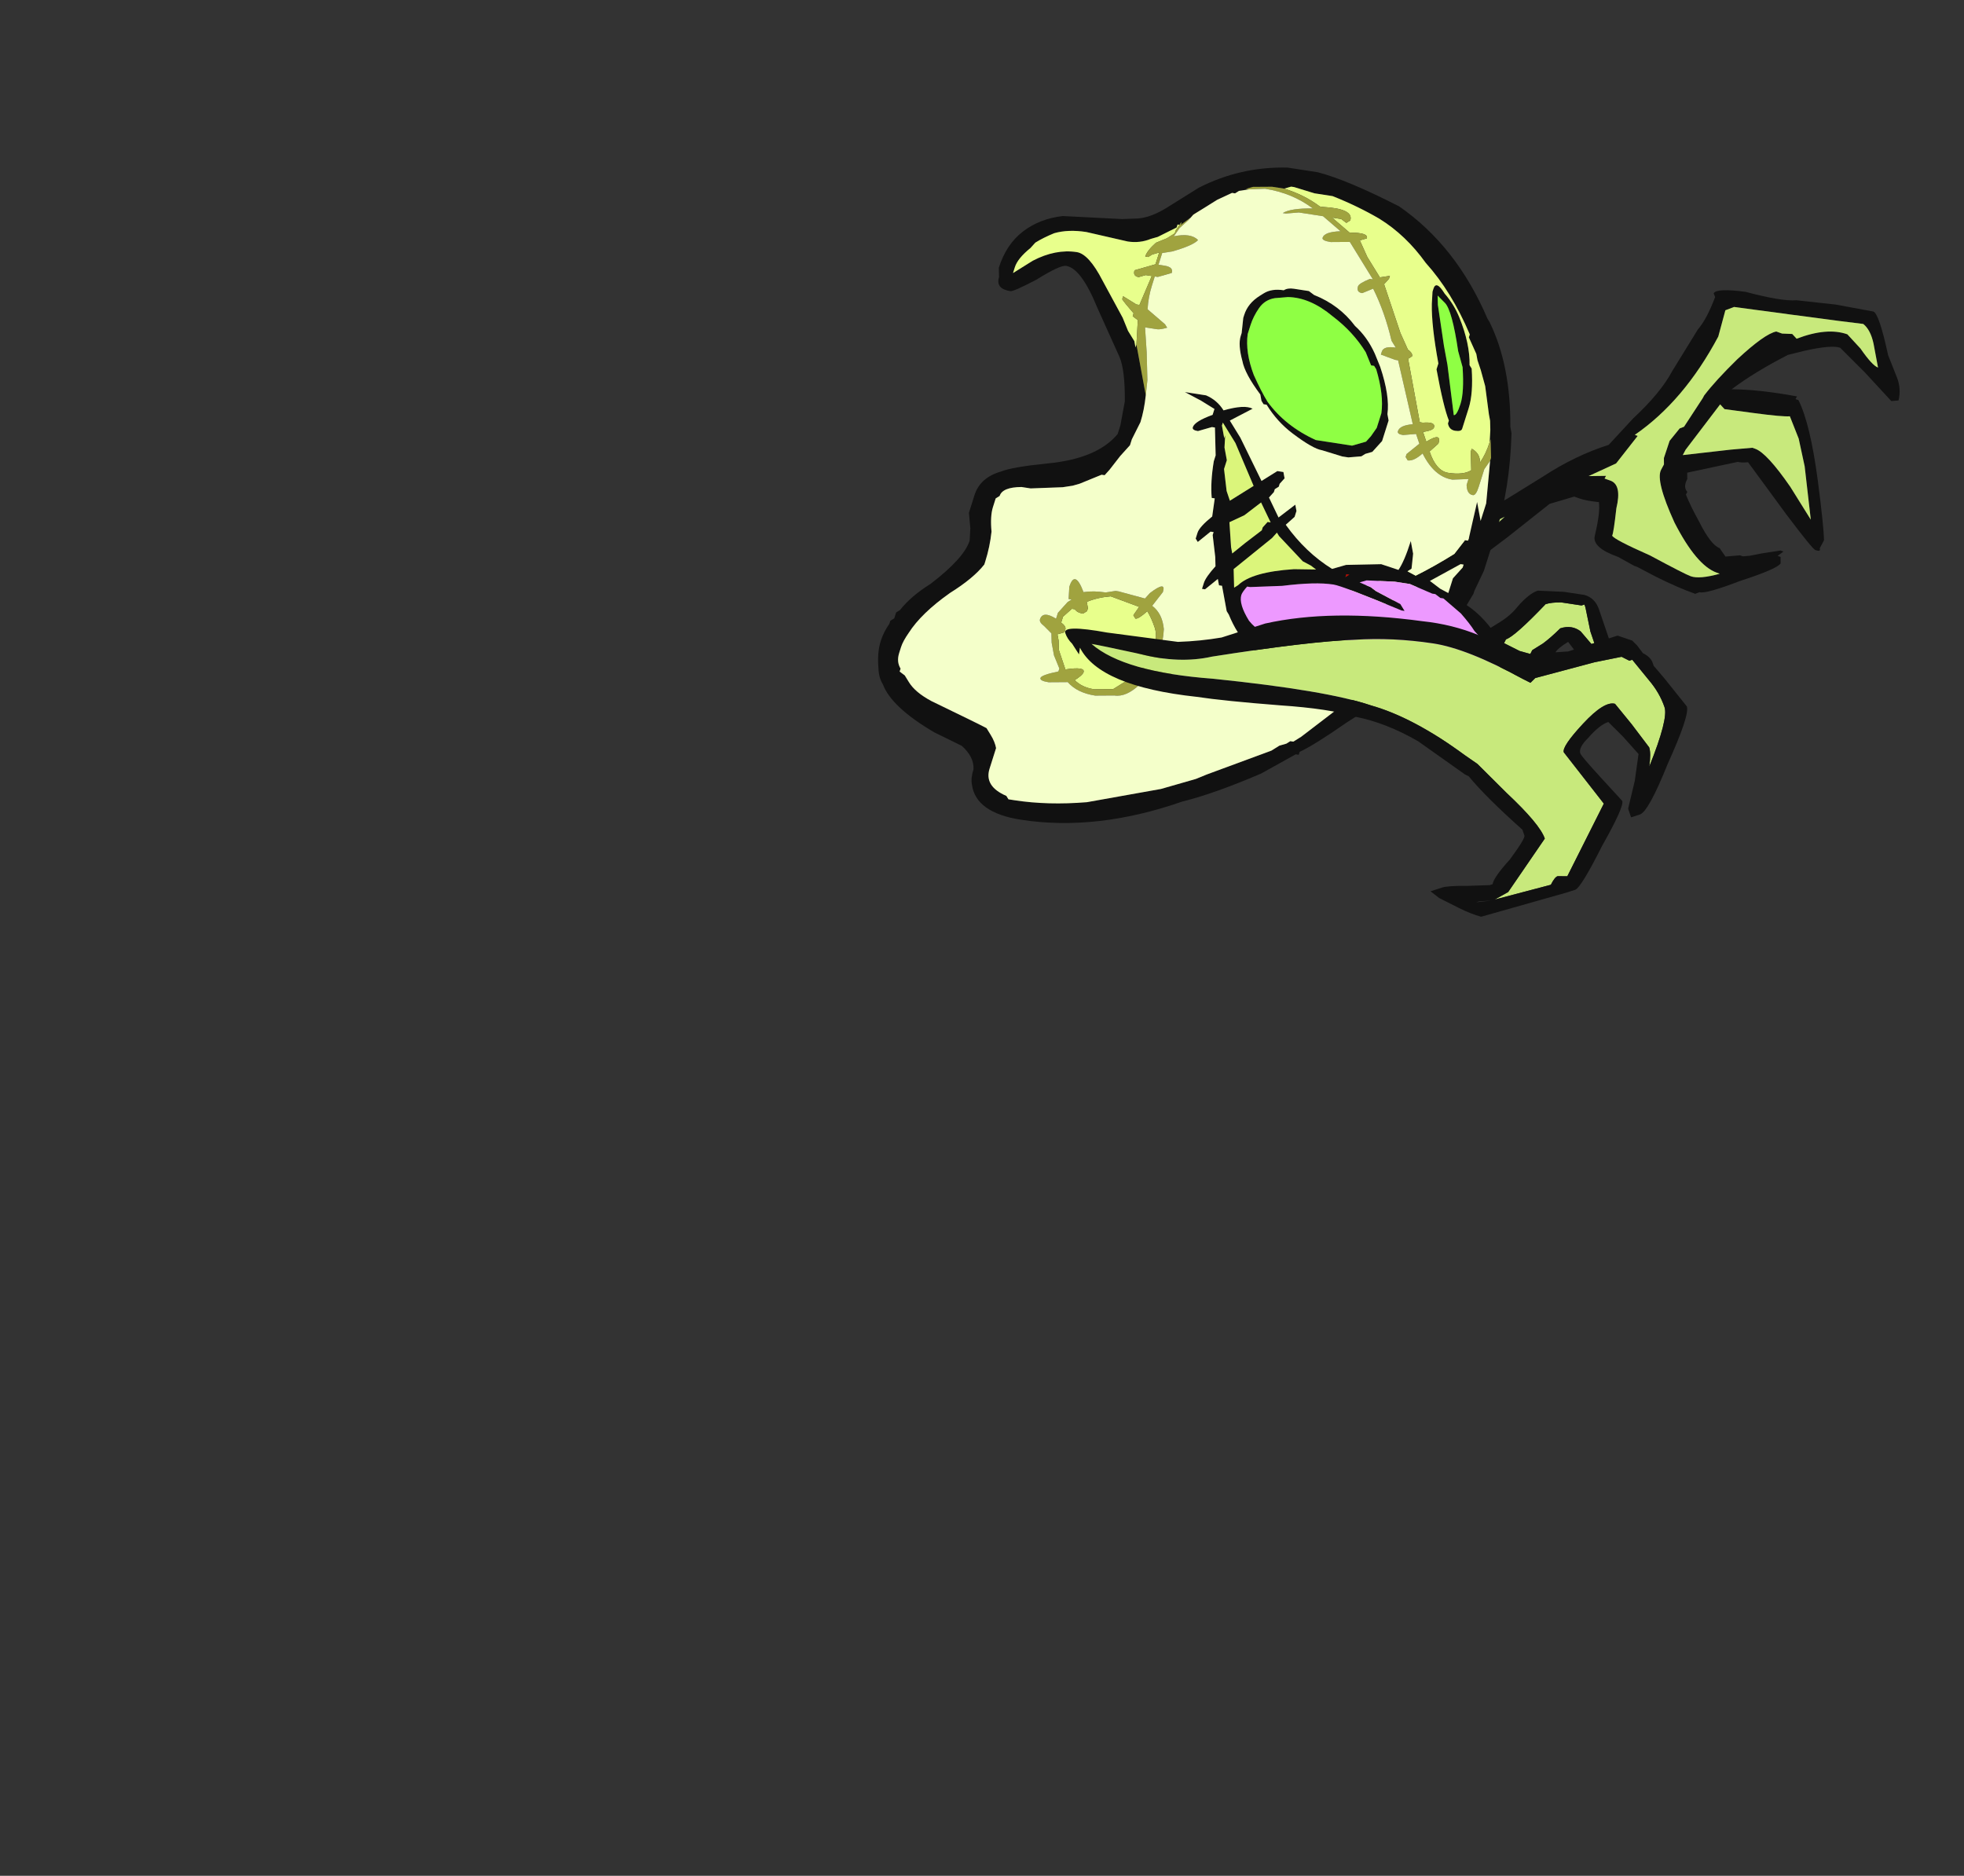 <?xml version="1.0" encoding="UTF-8" standalone="no"?>
<svg xmlns:ffdec="https://www.free-decompiler.com/flash" xmlns:xlink="http://www.w3.org/1999/xlink" ffdec:objectType="frame" height="214.75px" width="224.85px" xmlns="http://www.w3.org/2000/svg">
  <rect width="100%" height="100%" fill="#333333" stroke="none"/>
  <g transform="matrix(1.0, 0.0, 0.0, 1.0, 107.85, 79.0)">
    <use ffdec:characterId="533" ffdec:characterName="a_GhostArm21" height="57.05" transform="matrix(0.469, -0.88, 0.951, 0.337, 32.434, -9.571)" width="57.4" xlink:href="#sprite0"/>
    <use ffdec:characterId="531" ffdec:characterName="a_GhostBody12" height="78.75" transform="matrix(0.99, 0.153, -0.304, 0.961, 11.5, -64.15)" width="73.85" xlink:href="#sprite1"/>
    <use ffdec:characterId="529" ffdec:characterName="a_GhostArm20" height="46.2" transform="matrix(0.951, -0.305, 0.322, 0.946, 14.0, -6.85)" width="64.75" xlink:href="#sprite2"/>
  </g>
  <defs>
    <g id="sprite0" transform="matrix(1.0, 0.0, 0.0, 1.0, 1.75, 3.15)">
      <use ffdec:characterId="532" height="8.15" transform="matrix(7.0, 0.0, 0.0, 7.0, -1.75, -3.15)" width="8.2" xlink:href="#shape0"/>
    </g>
    <g id="shape0" transform="matrix(1.0, 0.0, 0.0, 1.0, 0.25, 0.45)">
      <path d="M0.15 -0.25 L0.2 -0.15 Q0.2 0.0 0.25 0.05 0.45 0.4 0.45 0.45 0.45 0.6 1.0 1.25 L1.55 1.85 2.3 2.3 3.0 2.8 3.55 3.15 Q4.05 3.45 4.4 3.85 L4.95 4.0 Q5.5 4.2 5.9 4.2 L6.7 4.25 Q6.9 4.3 7.3 4.25 L7.35 4.2 Q7.45 4.2 7.55 4.65 7.6 5.25 7.7 5.45 L7.85 6.05 7.95 6.65 Q7.95 6.75 7.35 7.2 L7.05 7.5 Q6.9 7.65 6.7 7.7 L6.65 7.6 6.95 7.0 7.2 6.45 Q7.2 6.3 6.95 5.95 L6.8 5.75 Q6.35 5.4 5.95 5.2 6.1 5.6 6.2 6.2 L6.15 6.2 6.15 6.25 Q5.85 6.6 5.0 7.15 4.3 7.6 4.1 7.7 L3.95 7.7 Q3.9 7.75 3.9 7.65 3.9 7.6 4.3 6.95 L4.9 6.0 Q4.85 5.9 4.85 5.85 L4.4 5.2 4.3 5.25 Q4.15 5.25 4.1 5.35 L4.05 5.35 Q3.9 5.5 3.7 5.75 3.4 6.1 3.4 6.25 L3.3 6.4 3.4 6.6 3.4 6.65 3.45 6.75 3.55 6.9 3.7 7.15 3.7 7.2 3.6 7.15 3.6 7.2 3.5 7.25 Q3.4 7.25 3.0 6.8 2.6 6.4 2.6 6.3 L2.55 6.25 Q2.55 5.95 2.6 5.55 L2.65 5.2 2.65 5.15 2.7 4.85 Q2.7 4.4 2.9 4.35 3.3 4.25 3.45 4.15 3.4 3.95 3.4 3.85 L3.4 3.75 3.15 3.45 2.4 3.1 Q1.8 2.8 1.4 2.6 0.7 2.3 0.35 2.0 -0.25 1.45 -0.25 0.3 L-0.2 -0.05 Q-0.15 -0.25 -0.05 -0.45 0.1 -0.4 0.15 -0.25 M7.25 4.6 L7.15 4.5 6.7 4.6 Q5.5 4.6 4.7 4.15 L4.7 4.2 4.15 4.1 3.8 3.8 3.9 4.05 3.85 4.05 3.85 4.15 Q3.85 4.35 3.45 4.45 3.05 4.6 3.0 4.6 2.95 4.65 2.9 5.3 2.8 5.95 2.8 6.05 2.8 6.2 3.0 6.45 L3.0 6.4 Q3.0 6.05 3.55 5.4 4.1 4.8 4.3 4.8 L4.4 4.8 4.5 4.75 4.8 4.7 5.05 4.75 5.1 4.8 5.65 4.85 5.7 4.85 Q6.0 4.9 6.45 5.05 7.0 5.25 7.1 5.4 L7.1 5.5 7.15 5.65 7.1 5.75 Q7.45 6.1 7.45 6.45 L7.3 6.75 Q7.1 7.05 7.1 7.15 L7.45 6.9 Q7.65 6.75 7.7 6.6 7.65 6.4 7.45 5.5 L7.25 4.6 M2.3 2.75 L2.7 2.9 Q2.4 2.65 2.0 2.45 1.5 2.15 0.7 1.25 0.2 0.65 0.0 0.25 0.0 0.9 0.3 1.4 0.5 1.8 1.15 2.2 L2.3 2.7 2.3 2.75 M4.75 5.0 L4.65 5.0 5.0 5.65 5.15 5.95 5.15 6.0 Q5.15 6.2 4.75 6.8 L4.35 7.35 5.15 6.85 5.55 6.55 5.85 6.25 Q5.8 6.15 5.7 5.7 L5.6 5.25 5.65 5.15 4.75 5.0" fill="#111111" fill-rule="evenodd" stroke="none"/>
      <path d="M7.25 4.6 L7.45 5.5 Q7.65 6.4 7.7 6.6 7.65 6.75 7.45 6.9 L7.1 7.15 Q7.1 7.05 7.3 6.75 L7.45 6.45 Q7.45 6.1 7.1 5.75 L7.15 5.65 7.1 5.5 7.1 5.4 Q7.0 5.25 6.45 5.05 6.0 4.9 5.7 4.85 L5.65 4.85 5.1 4.8 5.05 4.75 4.8 4.7 4.5 4.75 4.4 4.8 4.3 4.8 Q4.1 4.8 3.55 5.4 3.0 6.05 3.0 6.4 L3.0 6.45 Q2.8 6.2 2.8 6.05 2.8 5.95 2.9 5.3 2.95 4.65 3.0 4.6 3.05 4.6 3.45 4.45 3.85 4.35 3.85 4.15 L3.85 4.05 3.9 4.05 3.8 3.8 4.15 4.1 4.7 4.2 4.7 4.15 Q5.5 4.6 6.7 4.6 L7.15 4.5 7.25 4.6 M2.3 2.75 L2.3 2.7 1.15 2.2 Q0.5 1.8 0.3 1.4 0.0 0.9 0.0 0.25 0.2 0.65 0.7 1.25 1.5 2.15 2.0 2.45 2.4 2.65 2.7 2.9 L2.3 2.75 M4.75 5.0 L5.65 5.15 5.6 5.25 5.7 5.7 Q5.8 6.15 5.85 6.25 L5.55 6.55 5.15 6.85 4.35 7.35 4.75 6.8 Q5.15 6.2 5.15 6.0 L5.15 5.95 5.0 5.65 4.65 5.0 4.75 5.0" fill="#c8e97c" fill-rule="evenodd" stroke="none"/>
    </g>
    <g id="sprite1" transform="matrix(1.0, 0.0, 0.0, 1.0, 0.0, 0.0)">
      <use ffdec:characterId="530" height="11.25" transform="matrix(7.0, 0.0, 0.0, 7.0, 0.0, 0.0)" width="10.55" xlink:href="#shape1"/>
    </g>
    <g id="shape1" transform="matrix(1.0, 0.0, 0.0, 1.0, 0.0, 0.0)">
      <path d="M8.7 4.25 L8.7 4.2 8.6 3.9 8.6 3.95 8.55 3.75 8.5 3.6 8.45 3.5 8.25 3.05 8.1 2.8 8.0 2.65 7.95 2.55 7.75 2.3 7.75 2.25 Q7.25 1.6 6.7 1.2 6.25 0.8 5.75 0.6 5.35 0.45 4.9 0.35 L4.6 0.35 4.25 0.3 4.2 0.3 4.1 0.35 3.9 0.35 3.6 0.4 3.5 0.45 3.55 0.45 3.4 0.5 3.35 0.55 3.3 0.55 3.1 0.7 2.9 0.9 2.65 1.2 2.6 1.2 2.6 1.25 2.35 1.45 2.25 1.5 Q2.1 1.6 1.9 1.6 L1.2 1.55 Q0.9 1.55 0.7 1.65 0.55 1.75 0.45 1.85 L0.4 1.95 Q0.25 2.15 0.25 2.3 L0.25 2.4 0.5 2.15 Q0.8 1.9 1.15 1.9 1.35 1.9 1.7 2.3 L2.2 2.85 2.35 3.05 2.5 3.2 2.55 3.3 2.55 3.25 2.95 4.05 Q3.0 4.3 3.0 4.5 L2.95 4.8 2.95 4.9 2.85 5.1 2.75 5.35 2.7 5.45 2.65 5.45 Q2.5 5.55 2.35 5.65 L2.25 5.7 2.1 5.75 1.6 5.85 1.45 5.85 Q1.15 5.9 1.15 6.05 L1.1 6.1 Q1.1 6.15 1.1 6.25 1.1 6.4 1.2 6.65 1.25 6.9 1.25 7.15 L1.25 7.2 Q1.15 7.45 0.85 7.75 0.5 8.15 0.4 8.5 0.35 8.65 0.35 8.75 L0.35 8.85 Q0.35 9.0 0.45 9.1 L0.45 9.15 0.55 9.2 0.65 9.3 Q0.8 9.45 1.1 9.55 1.95 9.8 2.1 9.85 L2.2 9.95 Q2.3 10.05 2.35 10.15 L2.35 10.5 Q2.35 10.8 2.75 10.9 L2.8 10.95 2.9 10.95 Q3.45 10.95 4.05 10.8 L5.15 10.4 5.65 10.15 5.8 10.05 6.7 9.5 6.8 9.4 6.9 9.35 6.95 9.3 7.0 9.3 7.1 9.2 7.5 8.7 8.15 8.05 8.0 7.95 Q7.75 7.85 7.6 7.75 L7.3 7.75 7.1 7.7 6.95 7.7 6.8 7.8 6.7 7.9 Q6.6 8.0 6.35 8.0 L6.3 8.0 Q5.8 8.0 5.35 7.4 L5.3 7.35 5.1 6.95 5.05 6.95 5.0 6.85 4.85 7.05 4.8 7.05 Q4.8 7.0 4.8 6.95 4.8 6.85 4.9 6.65 L4.85 6.5 4.7 6.15 4.7 6.1 4.65 6.1 4.5 6.3 4.45 6.25 Q4.45 6.2 4.45 6.15 4.45 6.05 4.6 5.85 L4.55 5.55 4.5 5.55 Q4.4 5.3 4.35 4.95 L4.35 4.85 4.2 4.4 4.15 4.4 3.95 4.5 Q3.85 4.5 3.85 4.45 3.85 4.35 4.1 4.2 L4.1 4.1 3.85 4.0 3.55 3.9 3.9 3.9 Q4.1 3.95 4.25 4.1 4.55 3.95 4.7 4.0 L4.4 4.25 4.65 4.5 5.2 5.15 5.4 4.95 5.5 4.95 5.55 5.05 5.5 5.15 5.5 5.2 5.45 5.25 5.45 5.3 5.4 5.4 5.65 5.7 5.85 5.45 5.9 5.55 5.9 5.65 5.8 5.8 Q6.25 6.2 6.75 6.4 L6.95 6.3 7.5 6.2 7.8 6.25 Q7.85 6.1 7.85 5.75 L7.95 5.95 8.0 6.2 7.95 6.25 8.1 6.3 Q8.35 6.1 8.6 5.85 L8.7 5.6 8.75 5.6 8.75 5.55 8.7 4.95 8.85 5.25 8.85 4.95 8.7 4.25 M7.05 1.7 L7.1 1.85 7.4 2.5 7.55 2.8 7.9 3.6 Q7.95 3.6 7.95 3.4 7.95 3.2 7.8 2.8 L7.65 2.55 Q7.35 1.9 7.2 1.8 L7.05 1.7 M7.15 1.65 Q7.35 1.8 7.5 2.0 7.8 2.4 7.9 2.75 L7.95 2.8 Q8.1 3.2 8.1 3.45 L8.1 3.8 Q8.1 3.85 8.0 3.85 7.9 3.85 7.85 3.75 L7.85 3.7 Q7.7 3.5 7.4 2.9 L7.4 2.8 Q7.1 2.2 7.0 1.85 L6.95 1.65 6.95 1.6 Q6.95 1.45 7.15 1.65 M6.5 3.0 Q6.8 3.45 6.85 3.75 L6.9 3.85 6.9 4.2 6.8 4.4 6.7 4.45 6.65 4.5 6.45 4.55 6.35 4.55 6.0 4.5 Q5.85 4.5 5.45 4.3 5.15 4.15 4.9 3.9 L4.85 3.9 4.8 3.85 4.75 3.75 Q4.4 3.45 4.3 3.25 4.15 3.0 4.15 2.85 L4.15 2.8 4.1 2.55 4.1 2.5 Q4.1 2.3 4.25 2.15 L4.3 2.1 Q4.4 2.0 4.6 2.0 4.65 1.95 4.75 1.95 L5.0 1.95 5.1 2.0 Q5.55 2.1 5.9 2.4 6.15 2.55 6.35 2.8 L6.5 3.0 M6.4 3.0 L6.35 3.0 6.2 2.8 Q5.9 2.5 5.5 2.3 5.05 2.05 4.7 2.1 L4.5 2.15 Q4.35 2.2 4.3 2.35 4.25 2.5 4.25 2.65 L4.25 2.8 Q4.3 3.1 4.55 3.45 4.75 3.7 4.9 3.85 5.3 4.2 5.85 4.35 L6.45 4.35 6.65 4.25 6.7 4.15 6.75 4.0 6.75 3.75 Q6.7 3.45 6.45 3.05 L6.4 3.0 M8.0 2.0 Q8.55 2.65 8.85 3.65 L8.9 3.75 Q9.15 4.65 9.15 5.4 L9.15 6.05 9.1 6.4 9.1 6.45 9.05 6.65 Q9.4 6.8 9.75 7.15 9.95 7.3 10.2 7.65 10.55 8.1 10.55 8.4 10.55 8.6 10.45 8.6 L10.35 8.8 Q10.15 9.0 9.8 9.0 9.4 9.0 8.95 8.7 8.7 8.5 8.55 8.35 L8.3 8.15 Q8.25 8.35 7.75 8.85 7.35 9.3 7.15 9.45 L7.15 9.5 7.1 9.5 6.65 9.9 Q6.0 10.35 5.55 10.55 4.35 11.25 3.1 11.25 2.35 11.25 2.15 10.8 2.1 10.7 2.1 10.55 2.05 10.35 1.8 10.2 L1.3 10.05 Q0.5 9.75 0.25 9.4 0.15 9.3 0.1 9.15 0.0 8.9 0.0 8.7 0.0 8.55 0.05 8.4 L0.05 8.35 0.1 8.3 0.1 8.2 0.15 8.15 Q0.25 7.9 0.5 7.65 0.9 7.15 0.9 6.85 L0.85 6.65 0.75 6.4 0.75 6.1 Q0.75 5.8 1.05 5.65 1.2 5.55 1.75 5.4 2.5 5.2 2.7 4.75 L2.7 4.6 2.65 4.2 Q2.5 3.7 2.35 3.5 L1.75 2.75 Q1.3 2.15 1.05 2.15 0.95 2.15 0.65 2.45 0.35 2.7 0.3 2.7 0.05 2.7 0.05 2.5 L0.0 2.35 Q0.0 1.95 0.2 1.7 0.4 1.45 0.75 1.35 L1.7 1.25 1.95 1.2 Q2.15 1.15 2.35 0.95 L2.75 0.55 Q3.3 0.1 4.05 0.0 L4.55 0.0 Q5.05 0.05 6.0 0.35 7.1 0.85 7.95 1.95 L8.0 2.0 M6.25 6.35 L5.75 6.0 5.7 5.95 5.65 6.05 5.2 6.65 5.3 6.95 5.35 6.9 Q5.5 6.65 6.15 6.5 L6.5 6.45 6.4 6.4 6.25 6.35 M7.05 6.45 L7.0 6.45 7.0 6.5 7.05 6.45 M6.05 6.8 L5.55 6.9 5.5 6.9 Q5.45 7.0 5.45 7.05 5.45 7.2 5.7 7.45 5.95 7.65 6.25 7.65 L6.55 7.6 7.05 7.5 Q7.65 7.5 8.6 8.15 9.4 8.7 9.65 8.75 L9.9 8.75 Q10.05 8.7 10.1 8.6 10.2 8.5 10.2 8.45 L10.2 8.35 10.25 8.25 10.15 7.95 10.05 7.85 10.05 7.8 Q9.8 7.4 9.3 7.05 9.2 6.95 9.0 6.8 L8.65 6.6 8.6 6.6 8.5 6.55 8.45 6.55 8.05 6.45 7.8 6.45 7.35 6.5 7.25 6.55 7.45 6.6 7.55 6.65 8.0 6.8 8.1 6.9 8.05 6.9 Q7.0 6.65 6.85 6.65 6.55 6.65 6.05 6.8 M8.55 6.45 L8.7 6.5 8.7 6.25 8.8 6.05 8.8 6.0 8.75 6.0 8.35 6.35 8.55 6.45 M4.45 4.7 L4.55 4.9 4.55 5.05 4.7 5.4 4.8 5.55 5.1 5.25 4.6 4.6 4.3 4.3 4.3 4.35 4.4 4.55 4.4 4.5 4.45 4.7 M5.1 5.75 L4.9 5.9 5.05 6.3 5.1 6.4 5.25 6.2 5.45 5.95 5.45 5.9 5.5 5.8 5.55 5.8 5.3 5.5 5.1 5.75 M7.15 9.25 L7.15 9.25" fill="#111111" fill-rule="evenodd" stroke="none"/>
      <path d="M7.05 1.7 L7.2 1.8 Q7.35 1.9 7.65 2.55 L7.8 2.8 Q7.95 3.2 7.95 3.4 7.95 3.6 7.9 3.6 L7.55 2.8 7.4 2.5 7.1 1.85 7.05 1.7 M6.4 3.0 L6.45 3.05 Q6.7 3.45 6.75 3.75 L6.75 4.0 6.7 4.15 6.65 4.25 6.45 4.35 5.85 4.35 Q5.3 4.2 4.9 3.85 4.75 3.7 4.55 3.45 4.3 3.1 4.25 2.8 L4.25 2.65 Q4.25 2.5 4.3 2.35 4.35 2.2 4.5 2.15 L4.7 2.1 Q5.05 2.05 5.5 2.3 5.9 2.5 6.2 2.8 L6.35 3.0 6.4 3.0" fill="#8fff44" fill-rule="evenodd" stroke="none"/>
      <path d="M8.6 3.95 Q8.6 4.15 8.55 4.3 8.5 4.15 8.35 4.1 L8.35 4.15 8.45 4.45 Q8.35 4.55 8.1 4.55 7.9 4.55 7.7 4.25 L7.8 4.1 Q7.8 3.9 7.6 4.1 L7.5 3.95 Q7.65 3.9 7.65 3.85 7.65 3.75 7.45 3.8 L7.4 3.8 6.9 2.8 6.95 2.75 Q6.95 2.7 6.85 2.65 L6.65 2.4 6.15 1.65 6.2 1.55 6.2 1.5 6.05 1.55 5.75 1.25 5.55 1.0 5.65 0.95 Q5.65 0.85 5.35 0.9 L5.0 0.7 5.15 0.7 5.25 0.75 5.3 0.7 Q5.3 0.5 4.8 0.55 L4.75 0.55 Q4.45 0.4 4.1 0.35 L4.2 0.3 4.25 0.3 4.6 0.35 4.9 0.35 Q5.35 0.45 5.75 0.6 6.25 0.8 6.7 1.2 7.25 1.6 7.75 2.25 L7.75 2.3 7.95 2.55 8.0 2.65 8.1 2.8 8.25 3.05 8.45 3.5 8.5 3.6 8.55 3.75 8.6 3.95 M7.15 1.65 Q6.95 1.45 6.95 1.6 L6.95 1.65 7.0 1.85 Q7.1 2.2 7.4 2.8 L7.4 2.9 Q7.7 3.5 7.85 3.7 L7.85 3.75 Q7.9 3.85 8.0 3.85 8.1 3.85 8.1 3.8 L8.1 3.45 Q8.1 3.2 7.95 2.8 L7.9 2.75 Q7.8 2.4 7.5 2.0 7.35 1.8 7.15 1.65 M2.55 3.25 L2.55 3.3 2.5 3.2 2.35 3.05 2.2 2.85 1.7 2.3 Q1.35 1.9 1.15 1.9 0.8 1.9 0.5 2.15 L0.25 2.4 0.25 2.3 Q0.25 2.15 0.4 1.95 L0.45 1.85 Q0.55 1.75 0.7 1.65 0.9 1.55 1.2 1.55 L1.9 1.6 Q2.1 1.6 2.25 1.5 L2.35 1.45 2.6 1.25 2.6 1.2 2.65 1.2 2.65 1.15 2.6 1.3 2.6 1.35 2.5 1.45 2.35 1.55 Q2.25 1.7 2.25 1.8 L2.3 1.8 2.35 1.75 2.45 1.7 2.45 1.9 2.15 2.05 Q2.15 2.15 2.25 2.15 L2.35 2.1 2.45 2.1 2.4 2.6 2.35 2.6 2.1 2.5 2.1 2.55 Q2.15 2.6 2.35 2.75 L2.35 2.8 2.45 2.85 2.55 3.25 M4.25 7.8 Q4.35 7.95 4.35 8.25 4.15 8.2 4.05 8.3 L4.3 8.45 4.25 8.5 Q4.05 8.45 4.05 8.55 4.05 8.6 4.15 8.65 L3.9 8.9 3.6 8.95 Q3.4 8.95 3.25 8.85 3.35 8.75 3.35 8.7 3.35 8.6 3.05 8.7 L2.85 8.4 2.8 8.25 2.75 8.15 2.85 8.1 2.85 8.05 Q2.85 8.0 2.75 7.95 L2.75 7.85 2.85 7.7 2.9 7.7 Q2.95 7.75 3.05 7.75 L3.1 7.7 3.1 7.65 3.05 7.55 Q3.2 7.45 3.4 7.4 L3.9 7.5 3.85 7.65 3.9 7.7 Q3.95 7.7 4.05 7.55 4.15 7.65 4.25 7.8" fill="#e8ff8c" fill-rule="evenodd" stroke="none"/>
      <path d="M8.7 4.25 L8.65 4.4 8.65 4.7 Q8.65 4.85 8.6 4.85 8.5 4.85 8.45 4.7 L8.45 4.6 8.2 4.65 Q7.9 4.65 7.6 4.3 7.5 4.45 7.4 4.45 L7.35 4.4 7.35 4.35 7.5 4.15 7.4 4.0 7.2 4.05 Q7.1 4.05 7.1 4.0 7.1 3.9 7.3 3.85 L6.75 2.85 6.7 2.85 6.45 2.8 6.45 2.75 Q6.45 2.65 6.65 2.65 L6.55 2.55 Q6.3 2.1 6.0 1.75 L5.85 1.85 Q5.75 1.85 5.75 1.75 5.75 1.7 5.9 1.6 L5.95 1.6 Q5.65 1.3 5.4 1.05 L5.1 1.1 Q4.95 1.1 4.95 1.05 4.95 0.95 5.2 0.9 L4.85 0.7 4.45 0.7 4.25 0.75 4.2 0.75 Q4.3 0.65 4.65 0.6 4.25 0.4 3.8 0.4 L3.55 0.45 3.5 0.45 3.6 0.4 3.9 0.35 4.1 0.35 Q4.45 0.4 4.75 0.55 L4.8 0.55 Q5.3 0.5 5.3 0.7 L5.25 0.75 5.15 0.7 5.0 0.7 5.35 0.9 Q5.65 0.85 5.65 0.95 L5.55 1.0 5.75 1.25 6.05 1.55 6.2 1.5 6.2 1.55 6.15 1.65 6.65 2.4 6.85 2.65 Q6.95 2.7 6.95 2.75 L6.9 2.8 7.4 3.8 7.45 3.8 Q7.65 3.75 7.65 3.85 7.65 3.9 7.5 3.95 L7.6 4.1 Q7.8 3.9 7.8 4.1 L7.7 4.25 Q7.9 4.55 8.1 4.55 8.35 4.55 8.45 4.45 L8.35 4.15 8.35 4.1 Q8.5 4.15 8.55 4.3 8.6 4.15 8.6 3.95 L8.6 3.9 8.7 4.2 8.7 4.25 M2.9 0.9 L2.8 1.0 2.75 1.1 2.65 1.25 2.6 1.4 Q2.85 1.3 3.0 1.4 2.95 1.5 2.65 1.65 L2.5 1.7 2.5 1.9 2.6 1.9 Q2.75 1.9 2.75 2.0 L2.55 2.1 2.5 2.1 2.5 2.25 Q2.5 2.45 2.55 2.65 L2.9 2.85 2.95 2.9 Q2.85 2.95 2.8 2.95 L2.6 2.95 2.75 3.35 2.9 3.8 2.95 4.05 2.55 3.25 2.45 2.85 2.35 2.8 2.35 2.75 Q2.15 2.6 2.1 2.55 L2.1 2.5 2.35 2.6 2.4 2.6 2.45 2.1 2.35 2.1 2.25 2.15 Q2.15 2.15 2.15 2.05 L2.45 1.9 2.45 1.7 2.35 1.75 2.3 1.8 2.25 1.8 Q2.25 1.7 2.35 1.55 L2.5 1.45 2.6 1.35 2.6 1.3 2.65 1.15 2.65 1.2 2.9 0.9 M4.45 8.25 Q4.75 8.35 4.75 8.5 4.75 8.6 4.7 8.6 L4.4 8.5 4.4 8.55 Q4.6 8.65 4.6 8.7 L4.5 8.8 4.3 8.75 Q4.15 9.0 3.95 9.0 L3.65 9.05 Q3.35 9.05 3.15 8.9 L2.85 8.95 Q2.7 8.95 2.7 8.9 2.7 8.85 2.95 8.75 L2.95 8.7 2.8 8.5 2.7 8.3 2.65 8.15 2.5 8.05 Q2.4 8.0 2.4 7.95 2.4 7.8 2.65 7.9 L2.65 7.8 Q2.7 7.7 2.75 7.6 L2.8 7.55 2.75 7.55 2.7 7.35 Q2.7 7.05 2.95 7.4 3.1 7.35 3.3 7.35 L3.45 7.3 3.5 7.3 3.95 7.35 4.0 7.25 Q4.2 7.0 4.2 7.2 L4.1 7.45 Q4.3 7.55 4.4 7.8 4.45 8.0 4.45 8.2 L4.45 8.25 M4.25 7.8 Q4.15 7.65 4.05 7.55 3.95 7.7 3.9 7.7 L3.85 7.65 3.9 7.5 3.4 7.4 Q3.2 7.45 3.05 7.55 L3.1 7.65 3.1 7.7 3.05 7.75 Q2.95 7.75 2.9 7.7 L2.85 7.7 2.75 7.85 2.75 7.95 Q2.85 8.0 2.85 8.05 L2.85 8.1 2.75 8.15 2.8 8.25 2.85 8.4 3.05 8.7 Q3.35 8.6 3.35 8.7 3.35 8.75 3.25 8.85 3.4 8.95 3.6 8.95 L3.9 8.9 4.15 8.65 Q4.05 8.6 4.05 8.55 4.05 8.45 4.25 8.5 L4.3 8.45 4.05 8.3 Q4.15 8.2 4.35 8.25 4.35 7.95 4.25 7.8" fill="#a0a33f" fill-rule="evenodd" stroke="none"/>
      <path d="M3.55 0.45 L3.8 0.4 Q4.25 0.4 4.65 0.6 4.3 0.65 4.2 0.75 L4.25 0.75 4.45 0.7 4.85 0.7 5.2 0.9 Q4.95 0.95 4.95 1.05 4.95 1.1 5.1 1.1 L5.4 1.05 Q5.65 1.3 5.95 1.6 L5.9 1.6 Q5.75 1.7 5.75 1.75 5.75 1.85 5.85 1.85 L6.0 1.75 Q6.3 2.1 6.55 2.55 L6.65 2.65 Q6.45 2.65 6.45 2.75 L6.45 2.8 6.7 2.85 6.75 2.85 7.3 3.85 Q7.1 3.9 7.1 4.0 7.1 4.05 7.2 4.05 L7.4 4.0 7.5 4.15 7.35 4.35 7.35 4.4 7.4 4.45 Q7.5 4.45 7.6 4.3 7.9 4.65 8.2 4.65 L8.45 4.6 8.45 4.7 Q8.5 4.85 8.6 4.85 8.65 4.85 8.65 4.7 L8.65 4.4 8.7 4.25 8.85 4.95 8.85 5.25 8.7 4.95 8.75 5.55 8.75 5.6 8.7 5.6 8.6 5.85 Q8.35 6.1 8.1 6.3 L7.95 6.25 8.0 6.2 7.95 5.95 7.85 5.75 Q7.85 6.1 7.8 6.25 L7.5 6.2 6.95 6.3 6.75 6.4 Q6.25 6.2 5.8 5.8 L5.9 5.65 5.9 5.55 5.85 5.45 5.65 5.7 5.4 5.4 5.45 5.3 5.45 5.25 5.5 5.2 5.5 5.15 5.55 5.05 5.5 4.95 5.4 4.95 5.2 5.15 4.65 4.5 4.4 4.25 4.7 4.0 Q4.55 3.95 4.25 4.1 4.1 3.95 3.9 3.9 L3.55 3.9 3.85 4.0 4.1 4.1 4.1 4.2 Q3.85 4.35 3.85 4.45 3.85 4.5 3.95 4.5 L4.15 4.4 4.2 4.4 4.35 4.85 4.35 4.95 Q4.4 5.3 4.5 5.55 L4.55 5.55 4.6 5.85 Q4.45 6.05 4.45 6.15 4.45 6.2 4.45 6.25 L4.5 6.3 4.65 6.1 4.7 6.1 4.7 6.15 4.85 6.5 4.9 6.65 Q4.8 6.85 4.8 6.95 4.8 7.0 4.8 7.05 L4.85 7.05 5.0 6.85 5.05 6.95 5.1 6.95 5.3 7.35 5.35 7.4 Q5.8 8.0 6.3 8.0 L6.35 8.0 Q6.6 8.0 6.7 7.9 L6.8 7.8 6.95 7.7 7.1 7.7 7.3 7.75 7.6 7.75 Q7.75 7.85 8.0 7.95 L8.15 8.05 7.5 8.7 7.1 9.2 7.0 9.3 6.95 9.3 6.9 9.35 6.8 9.4 6.7 9.5 5.8 10.05 5.65 10.15 5.15 10.4 4.05 10.8 Q3.45 10.95 2.9 10.95 L2.8 10.95 2.75 10.9 Q2.35 10.8 2.35 10.5 L2.35 10.15 Q2.3 10.05 2.2 9.95 L2.1 9.85 Q1.95 9.8 1.1 9.55 0.8 9.45 0.65 9.3 L0.55 9.2 0.45 9.15 0.45 9.1 Q0.35 9.0 0.35 8.85 L0.35 8.75 Q0.35 8.65 0.4 8.5 0.5 8.15 0.85 7.75 1.15 7.45 1.25 7.2 L1.25 7.15 Q1.25 6.9 1.2 6.65 1.1 6.4 1.1 6.25 1.1 6.15 1.1 6.1 L1.15 6.05 Q1.15 5.9 1.45 5.85 L1.6 5.85 2.1 5.75 2.25 5.7 2.35 5.65 Q2.5 5.55 2.65 5.45 L2.7 5.45 2.75 5.35 2.85 5.1 2.95 4.9 2.95 4.8 3.0 4.5 Q3.0 4.3 2.95 4.05 L2.9 3.8 2.75 3.35 2.6 2.95 2.8 2.95 Q2.85 2.95 2.95 2.9 L2.9 2.85 2.55 2.65 Q2.5 2.45 2.5 2.25 L2.5 2.1 2.55 2.1 2.75 2.0 Q2.75 1.9 2.6 1.9 L2.5 1.9 2.5 1.7 2.65 1.65 Q2.95 1.5 3.0 1.4 2.85 1.3 2.6 1.4 L2.65 1.25 2.75 1.1 2.8 1.0 2.9 0.9 3.1 0.7 3.3 0.55 3.35 0.55 3.4 0.5 3.55 0.45 M6.5 3.0 L6.35 2.8 Q6.15 2.55 5.9 2.4 5.55 2.1 5.1 2.0 L5.0 1.95 4.75 1.95 Q4.65 1.95 4.6 2.0 4.4 2.0 4.3 2.1 L4.25 2.15 Q4.1 2.3 4.1 2.5 L4.1 2.55 4.15 2.8 4.15 2.85 Q4.15 3.0 4.3 3.25 4.4 3.45 4.75 3.75 L4.8 3.85 4.85 3.9 4.9 3.9 Q5.15 4.15 5.45 4.3 5.85 4.5 6.0 4.5 L6.35 4.55 6.45 4.55 6.65 4.5 6.7 4.45 6.8 4.4 6.9 4.2 6.9 3.85 6.85 3.75 Q6.8 3.45 6.5 3.0 M8.55 6.45 L8.35 6.35 8.75 6.0 8.8 6.0 8.8 6.05 8.7 6.25 8.7 6.5 8.55 6.45 M4.45 8.25 L4.45 8.2 Q4.45 8.0 4.4 7.8 4.3 7.55 4.1 7.45 L4.2 7.2 Q4.2 7.0 4.0 7.25 L3.95 7.35 3.5 7.3 3.45 7.3 3.3 7.35 Q3.1 7.35 2.95 7.4 2.7 7.05 2.7 7.35 L2.75 7.55 2.8 7.55 2.75 7.6 Q2.7 7.7 2.65 7.8 L2.65 7.9 Q2.4 7.8 2.4 7.95 2.4 8.0 2.5 8.05 L2.65 8.15 2.7 8.3 2.8 8.5 2.95 8.7 2.95 8.75 Q2.7 8.85 2.7 8.9 2.7 8.95 2.85 8.95 L3.15 8.9 Q3.35 9.05 3.65 9.05 L3.95 9.0 Q4.15 9.0 4.3 8.75 L4.5 8.8 4.6 8.7 Q4.6 8.65 4.4 8.55 L4.4 8.5 4.7 8.6 Q4.75 8.6 4.75 8.5 4.75 8.35 4.45 8.25" fill="#f4ffca" fill-rule="evenodd" stroke="none"/>
      <path d="M7.05 6.45 L7.0 6.5 7.0 6.45 7.05 6.45" fill="#b60a00" fill-rule="evenodd" stroke="none"/>
      <path d="M6.25 6.35 L6.4 6.4 6.5 6.45 6.15 6.5 Q5.5 6.65 5.35 6.9 L5.3 6.95 5.2 6.65 5.65 6.05 5.7 5.95 5.75 6.0 6.25 6.35 M5.1 5.75 L5.3 5.5 5.55 5.8 5.5 5.8 5.45 5.9 5.45 5.95 5.25 6.2 5.1 6.4 5.05 6.3 4.9 5.9 5.1 5.75 M4.45 4.7 L4.4 4.5 4.4 4.55 4.3 4.35 4.3 4.3 4.6 4.6 5.1 5.25 4.8 5.55 4.7 5.4 4.55 5.05 4.55 4.9 4.45 4.7" fill="#dbf57b" fill-rule="evenodd" stroke="none"/>
      <path d="M6.05 6.8 Q6.55 6.65 6.85 6.65 7.0 6.65 8.05 6.9 L8.1 6.9 8.0 6.8 7.55 6.65 7.45 6.6 7.25 6.55 7.35 6.5 7.8 6.45 8.05 6.45 8.45 6.55 8.5 6.55 8.6 6.6 8.65 6.6 9.0 6.8 Q9.2 6.95 9.3 7.05 9.8 7.4 10.05 7.8 L10.05 7.85 10.15 7.95 10.25 8.25 10.2 8.35 10.2 8.45 Q10.2 8.5 10.1 8.6 10.05 8.7 9.9 8.75 L9.65 8.75 Q9.4 8.7 8.6 8.15 7.65 7.5 7.05 7.5 L6.55 7.6 6.25 7.65 Q5.95 7.65 5.7 7.45 5.45 7.2 5.45 7.05 5.45 7.0 5.5 6.9 L5.55 6.9 6.05 6.8" fill="#ed99ff" fill-rule="evenodd" stroke="none"/>
    </g>
    <g id="sprite2" transform="matrix(1.0, 0.0, 0.0, 1.0, 0.0, 0.0)">
      <use ffdec:characterId="528" height="6.6" transform="matrix(7.0, 0.0, 0.0, 7.0, 0.0, 0.0)" width="9.25" xlink:href="#shape2"/>
    </g>
    <g id="shape2" transform="matrix(1.0, 0.0, 0.0, 1.0, 0.0, 0.0)">
      <path d="M6.75 2.4 L6.8 2.35 Q6.95 2.35 7.6 2.0 7.7 2.0 7.85 2.05 L8.15 2.2 8.2 2.2 8.2 2.25 8.15 2.65 8.15 2.85 8.1 2.85 8.0 2.6 Q7.9 2.45 7.7 2.45 7.5 2.55 7.35 2.6 L7.15 2.65 7.1 2.7 6.95 2.6 6.75 2.4 M6.95 3.15 L7.05 3.1 8.05 3.15 8.5 3.2 8.6 3.3 8.65 3.3 8.8 3.7 Q8.9 3.95 8.9 4.2 8.9 4.4 8.35 5.05 8.45 4.85 8.45 4.75 L8.3 4.3 8.15 3.9 Q8.0 3.8 7.55 4.05 7.1 4.3 7.1 4.4 L7.45 5.4 6.5 6.35 6.35 6.3 Q6.3 6.3 6.2 6.4 L5.25 6.35 5.5 6.3 6.35 5.65 Q6.35 5.4 6.0 4.75 L5.7 4.15 5.55 3.95 Q4.95 3.1 4.35 2.7 3.75 2.25 2.05 1.5 0.7 0.95 0.35 0.35 0.45 0.4 1.05 0.75 1.6 1.1 2.15 1.15 3.75 1.4 4.45 1.6 5.05 1.75 5.65 2.05 6.15 2.3 6.85 3.05 L6.95 3.15" fill="#c8e97c" fill-rule="evenodd" stroke="none"/>
      <path d="M8.8 3.1 L8.85 3.25 Q8.95 3.35 8.95 3.45 L8.95 3.5 9.05 3.75 9.25 4.3 Q9.25 4.45 8.65 5.1 8.1 5.75 7.95 5.75 L7.8 5.75 Q7.8 5.7 7.8 5.6 L8.05 5.2 8.25 4.8 8.1 4.45 7.95 4.15 Q7.8 4.15 7.55 4.3 7.35 4.4 7.35 4.5 7.35 4.55 7.55 5.0 L7.75 5.45 Q7.75 5.55 7.2 6.05 6.65 6.6 6.55 6.6 L6.4 6.6 4.95 6.55 Q4.8 6.45 4.65 6.3 L4.4 6.05 4.3 5.9 4.5 5.9 Q4.6 5.9 4.9 6.0 L5.25 6.1 5.3 6.1 Q5.35 6.0 5.7 5.8 6.05 5.55 6.05 5.5 L6.05 5.4 Q5.65 4.7 5.5 4.3 L5.45 4.25 4.9 3.5 Q4.5 3.05 4.05 2.8 3.7 2.55 2.95 2.25 2.1 1.9 1.7 1.7 0.25 1.05 0.15 0.35 L0.1 0.45 0.05 0.25 Q0.0 0.15 0.0 0.05 0.0 -0.1 0.65 0.25 L1.7 0.75 Q2.05 0.85 2.4 0.9 L3.15 0.9 Q4.25 1.0 5.6 1.65 6.05 1.85 6.4 2.15 L6.8 2.05 Q7.0 2.0 7.15 1.9 7.4 1.75 7.55 1.75 L7.95 1.9 8.25 2.05 Q8.4 2.15 8.4 2.35 L8.4 2.85 8.55 2.85 8.75 3.0 8.8 3.1 M6.75 2.4 L6.95 2.6 7.1 2.7 7.15 2.65 7.35 2.6 Q7.5 2.55 7.7 2.45 7.9 2.45 8.0 2.6 L8.1 2.85 8.15 2.85 8.15 2.65 8.2 2.25 8.2 2.2 8.15 2.2 7.85 2.05 Q7.7 2.0 7.6 2.0 6.95 2.35 6.8 2.35 L6.75 2.4 M6.95 3.15 L6.85 3.05 Q6.15 2.3 5.65 2.05 5.05 1.75 4.45 1.6 3.75 1.4 2.15 1.15 1.6 1.1 1.05 0.75 0.45 0.4 0.35 0.35 0.7 0.95 2.05 1.5 3.75 2.25 4.35 2.7 4.95 3.1 5.55 3.95 L5.7 4.15 6.0 4.75 Q6.35 5.4 6.35 5.65 L5.5 6.3 5.25 6.35 6.2 6.4 Q6.3 6.3 6.35 6.3 L6.5 6.35 7.45 5.4 7.1 4.4 Q7.1 4.3 7.55 4.05 8.0 3.8 8.15 3.9 L8.3 4.3 8.45 4.75 Q8.45 4.85 8.35 5.05 8.9 4.4 8.9 4.2 8.9 3.95 8.8 3.7 L8.65 3.3 8.6 3.3 8.5 3.2 8.05 3.15 7.05 3.1 6.95 3.15 M7.7 2.85 L7.8 2.85 7.75 2.7 Q7.55 2.75 7.5 2.8 L7.7 2.85 M5.0 6.3 L5.2 6.35 4.95 6.3 5.0 6.3" fill="#111111" fill-rule="evenodd" stroke="none"/>
    </g>
  </defs>
</svg>
